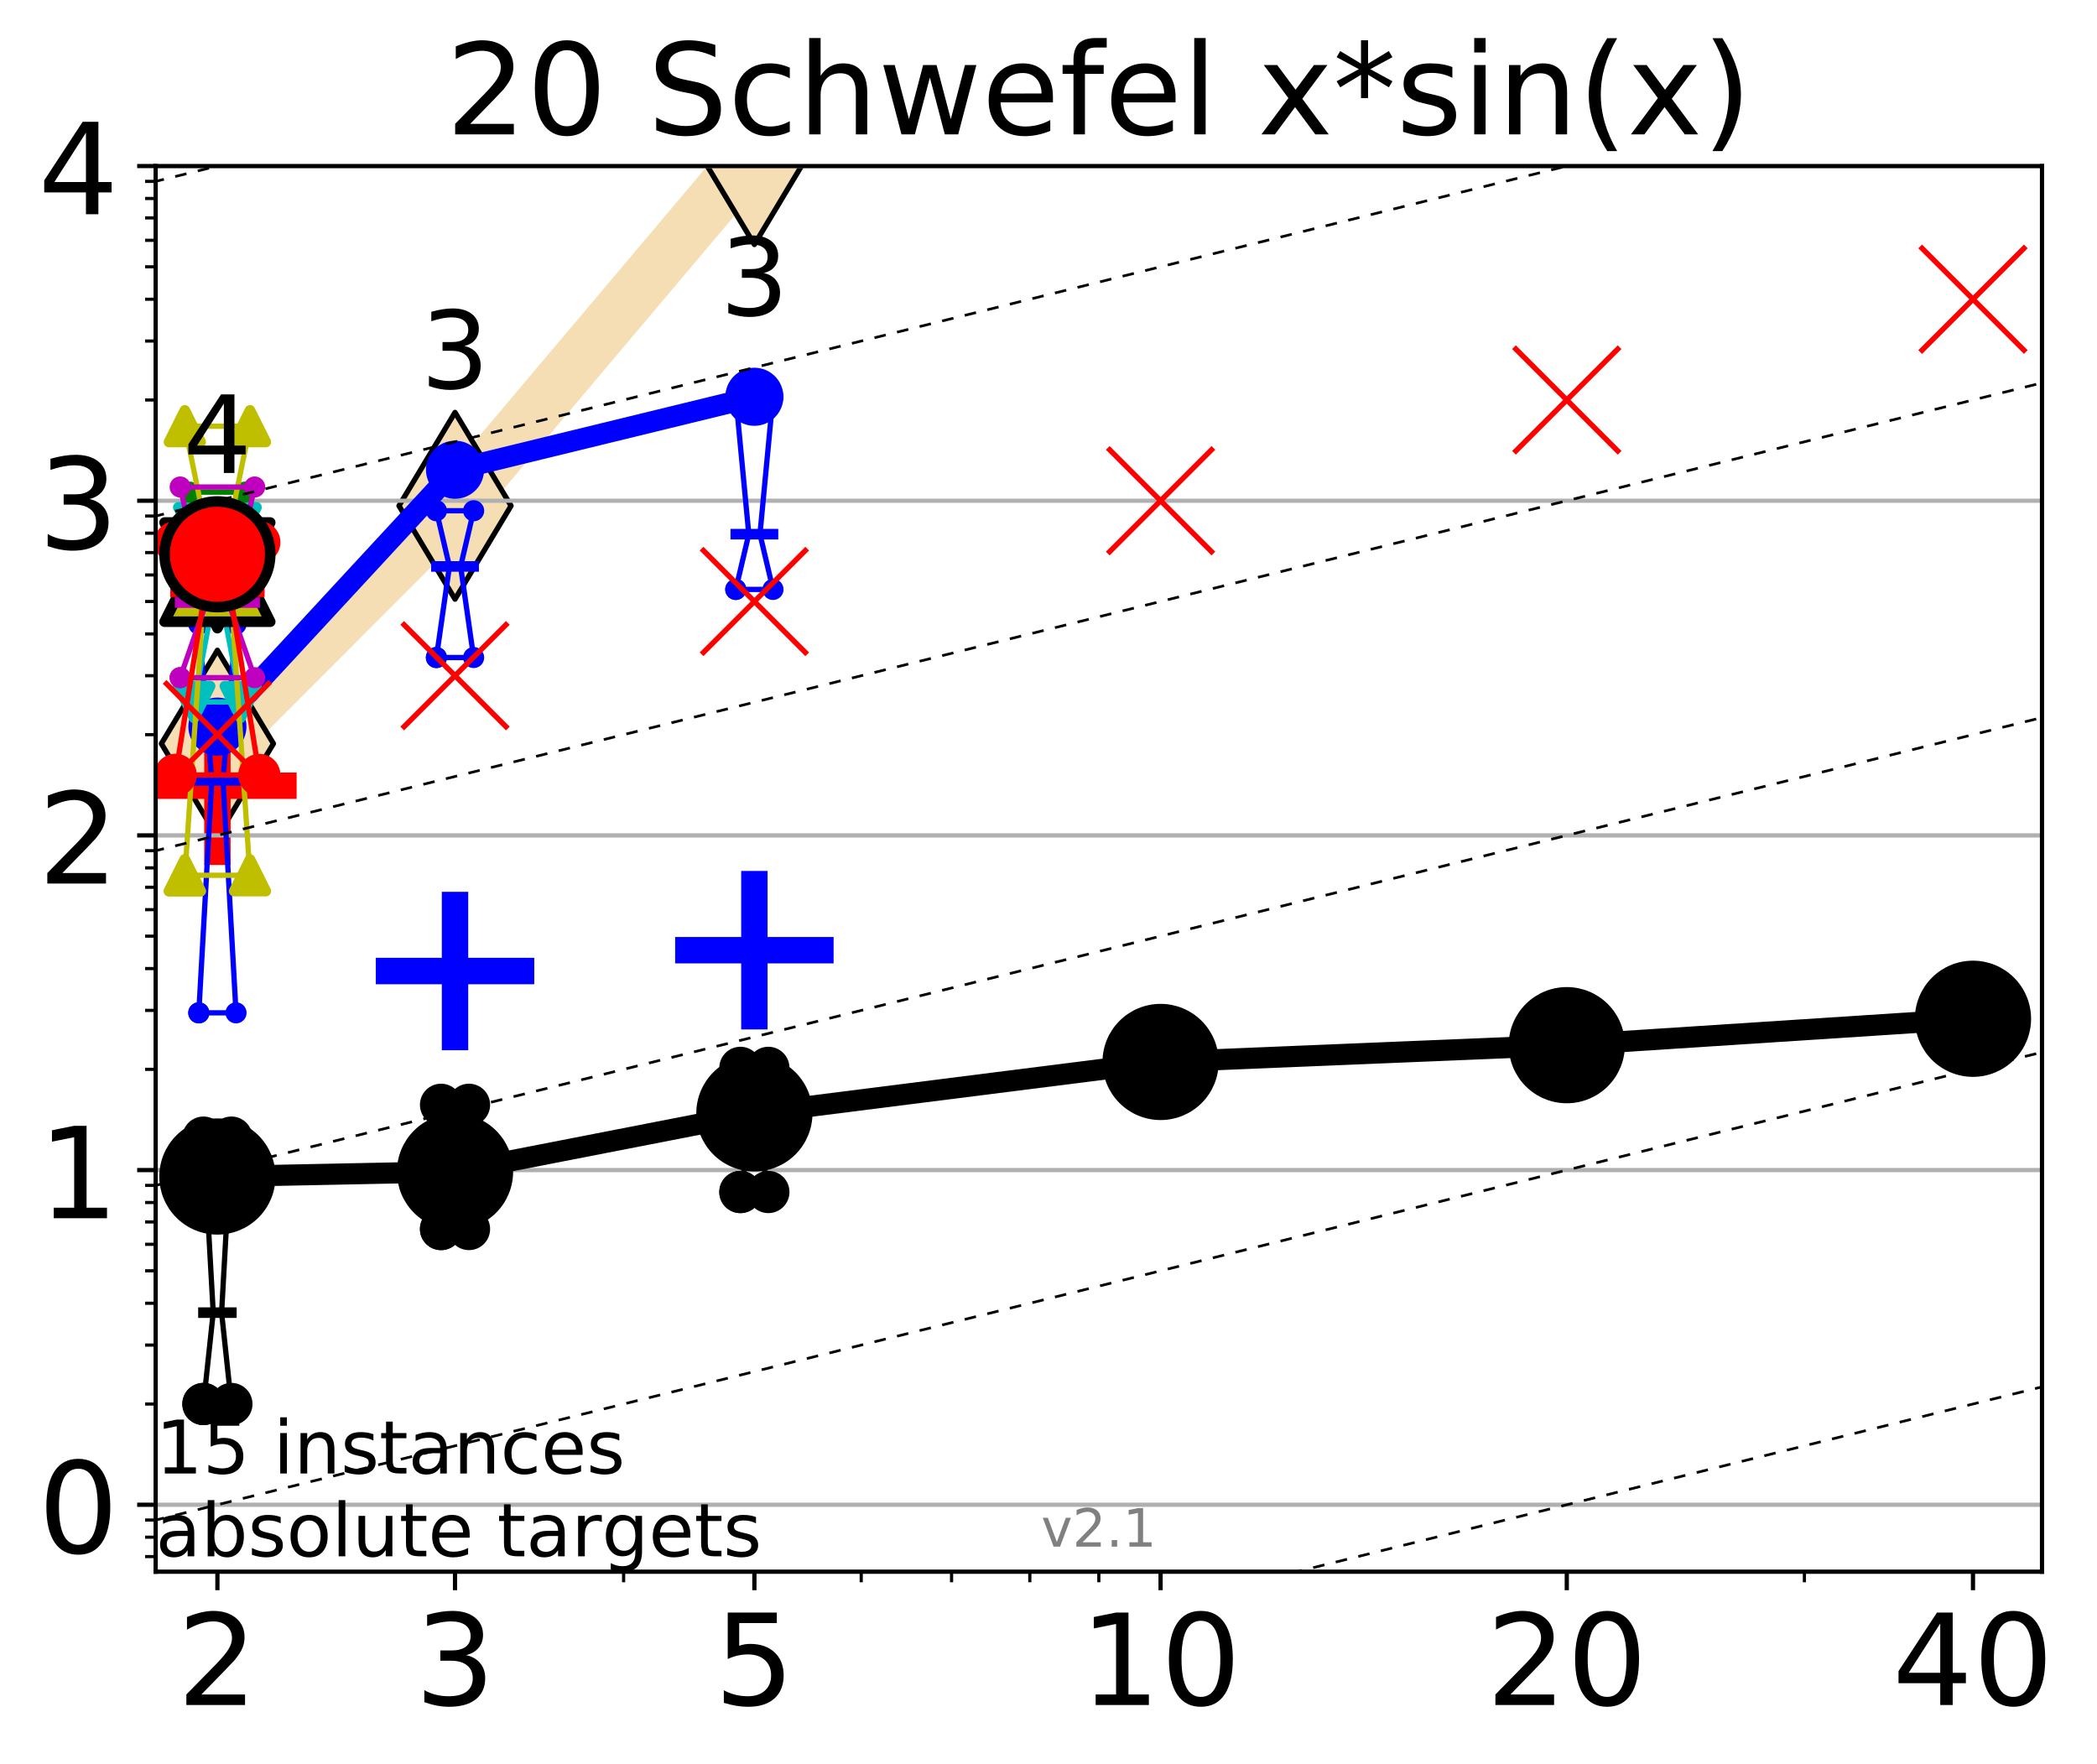 <?xml version="1.0" encoding="utf-8" standalone="no"?>
<!DOCTYPE svg PUBLIC "-//W3C//DTD SVG 1.1//EN"
  "http://www.w3.org/Graphics/SVG/1.1/DTD/svg11.dtd">
<!-- Created with matplotlib (http://matplotlib.org/) -->
<svg height="334pt" version="1.1" viewBox="0 0 397 334" width="397pt" xmlns="http://www.w3.org/2000/svg" xmlns:xlink="http://www.w3.org/1999/xlink">
 <defs>
  <style type="text/css">
*{stroke-linecap:butt;stroke-linejoin:round;}
  </style>
 </defs>
 <g id="figure_1">
  <g id="patch_1">
   <path d="M 0 334.976 
L 397.29 334.976 
L 397.29 0 
L 0 0 
z
" style="fill:#ffffff;"/>
  </g>
  <g id="axes_1">
   <g id="patch_2">
    <path d="M 29.47 297.548 
L 386.59 297.548 
L 386.59 31.436 
L 29.47 31.436 
z
" style="fill:#ffffff;"/>
   </g>
   <g id="line2d_1">
    <path clip-path="url(#pf76f59d7f1)" d="M 41.159 140.786 
L 86.144 95.758 
L 142.818 28.611 
L 192.149 -1 
" style="fill:none;stroke:#f5deb3;stroke-linecap:square;stroke-width:10;"/>
    <defs>
     <path d="M -0 17.678 
L 10.607 0 
L 0 -17.678 
L -10.607 -0 
z
" id="m1453cd1ff2" style="stroke:#000000;stroke-linejoin:miter;"/>
    </defs>
    <g clip-path="url(#pf76f59d7f1)">
     <use style="fill:#f5deb3;stroke:#000000;stroke-linejoin:miter;" x="41.159" xlink:href="#m1453cd1ff2" y="140.786"/>
     <use style="fill:#f5deb3;stroke:#000000;stroke-linejoin:miter;" x="86.144" xlink:href="#m1453cd1ff2" y="95.758"/>
     <use style="fill:#f5deb3;stroke:#000000;stroke-linejoin:miter;" x="142.818" xlink:href="#m1453cd1ff2" y="28.611"/>
     <use style="fill:#f5deb3;stroke:#000000;stroke-linejoin:miter;" x="192.149" xlink:href="#m1453cd1ff2" y="-1"/>
    </g>
   </g>
   <g id="line2d_2">
    <defs>
     <path d="M -15 0 
L 15 0 
M 0 15 
L 0 -15 
" id="m328111d20a" style="stroke:#ff0000;stroke-width:5;"/>
    </defs>
    <g clip-path="url(#pf76f59d7f1)">
     <use style="fill:#ff0000;stroke:#ff0000;stroke-width:5;" x="41.159" xlink:href="#m328111d20a" y="148.751"/>
    </g>
   </g>
   <g id="line2d_3">
    <defs>
     <path d="M -15 0 
L 15 0 
M 0 15 
L 0 -15 
" id="m27fd312073" style="stroke:#0000ff;stroke-width:5;"/>
    </defs>
    <g clip-path="url(#pf76f59d7f1)">
     <use style="fill:#0000ff;stroke:#0000ff;stroke-width:5;" x="86.144" xlink:href="#m27fd312073" y="183.832"/>
    </g>
   </g>
   <g id="line2d_4">
    <g clip-path="url(#pf76f59d7f1)">
     <use style="fill:#0000ff;stroke:#0000ff;stroke-width:5;" x="142.818" xlink:href="#m27fd312073" y="179.885"/>
    </g>
   </g>
   <g id="matplotlib.axis_1">
    <g id="xtick_1">
     <g id="line2d_5">
      <defs>
       <path d="M 0 0 
L 0 3.5 
" id="m5849a8a9e6" style="stroke:#000000;stroke-width:0.8;"/>
      </defs>
      <g>
       <use style="stroke:#000000;stroke-width:0.8;" x="41.159" xlink:href="#m5849a8a9e6" y="297.548"/>
      </g>
     </g>
     <g id="text_1">
      <!-- 2 -->
      <defs>
       <path d="M 19.188 8.297 
L 53.609 8.297 
L 53.609 0 
L 7.328 0 
L 7.328 8.297 
Q 12.938 14.109 22.625 23.891 
Q 32.328 33.688 34.812 36.531 
Q 39.547 41.844 41.422 45.531 
Q 43.312 49.219 43.312 52.781 
Q 43.312 58.594 39.234 62.25 
Q 35.156 65.922 28.609 65.922 
Q 23.969 65.922 18.812 64.312 
Q 13.672 62.703 7.812 59.422 
L 7.812 69.391 
Q 13.766 71.781 18.938 73 
Q 24.125 74.219 28.422 74.219 
Q 39.75 74.219 46.484 68.547 
Q 53.219 62.891 53.219 53.422 
Q 53.219 48.922 51.531 44.891 
Q 49.859 40.875 45.406 35.406 
Q 44.188 33.984 37.641 27.219 
Q 31.109 20.453 19.188 8.297 
" id="DejaVuSans-32"/>
      </defs>
      <g transform="translate(33.524 322.784)scale(0.24 -0.24)">
       <use xlink:href="#DejaVuSans-32"/>
      </g>
     </g>
    </g>
    <g id="xtick_2">
     <g id="line2d_6">
      <g>
       <use style="stroke:#000000;stroke-width:0.8;" x="86.144" xlink:href="#m5849a8a9e6" y="297.548"/>
      </g>
     </g>
     <g id="text_2">
      <!-- 3 -->
      <defs>
       <path d="M 40.578 39.312 
Q 47.656 37.797 51.625 33 
Q 55.609 28.219 55.609 21.188 
Q 55.609 10.406 48.188 4.484 
Q 40.766 -1.422 27.094 -1.422 
Q 22.516 -1.422 17.656 -0.516 
Q 12.797 0.391 7.625 2.203 
L 7.625 11.719 
Q 11.719 9.328 16.594 8.109 
Q 21.484 6.891 26.812 6.891 
Q 36.078 6.891 40.938 10.547 
Q 45.797 14.203 45.797 21.188 
Q 45.797 27.641 41.281 31.266 
Q 36.766 34.906 28.719 34.906 
L 20.219 34.906 
L 20.219 43.016 
L 29.109 43.016 
Q 36.375 43.016 40.234 45.922 
Q 44.094 48.828 44.094 54.297 
Q 44.094 59.906 40.109 62.906 
Q 36.141 65.922 28.719 65.922 
Q 24.656 65.922 20.016 65.031 
Q 15.375 64.156 9.812 62.312 
L 9.812 71.094 
Q 15.438 72.656 20.344 73.438 
Q 25.25 74.219 29.594 74.219 
Q 40.828 74.219 47.359 69.109 
Q 53.906 64.016 53.906 55.328 
Q 53.906 49.266 50.438 45.094 
Q 46.969 40.922 40.578 39.312 
" id="DejaVuSans-33"/>
      </defs>
      <g transform="translate(78.509 322.784)scale(0.24 -0.24)">
       <use xlink:href="#DejaVuSans-33"/>
      </g>
     </g>
    </g>
    <g id="xtick_3">
     <g id="line2d_7">
      <g>
       <use style="stroke:#000000;stroke-width:0.8;" x="142.818" xlink:href="#m5849a8a9e6" y="297.548"/>
      </g>
     </g>
     <g id="text_3">
      <!-- 5 -->
      <defs>
       <path d="M 10.797 72.906 
L 49.516 72.906 
L 49.516 64.594 
L 19.828 64.594 
L 19.828 46.734 
Q 21.969 47.469 24.109 47.828 
Q 26.266 48.188 28.422 48.188 
Q 40.625 48.188 47.75 41.5 
Q 54.891 34.812 54.891 23.391 
Q 54.891 11.625 47.562 5.094 
Q 40.234 -1.422 26.906 -1.422 
Q 22.312 -1.422 17.547 -0.641 
Q 12.797 0.141 7.719 1.703 
L 7.719 11.625 
Q 12.109 9.234 16.797 8.062 
Q 21.484 6.891 26.703 6.891 
Q 35.156 6.891 40.078 11.328 
Q 45.016 15.766 45.016 23.391 
Q 45.016 31 40.078 35.438 
Q 35.156 39.891 26.703 39.891 
Q 22.75 39.891 18.812 39.016 
Q 14.891 38.141 10.797 36.281 
z
" id="DejaVuSans-35"/>
      </defs>
      <g transform="translate(135.183 322.784)scale(0.24 -0.24)">
       <use xlink:href="#DejaVuSans-35"/>
      </g>
     </g>
    </g>
    <g id="xtick_4">
     <g id="line2d_8">
      <g>
       <use style="stroke:#000000;stroke-width:0.8;" x="219.719" xlink:href="#m5849a8a9e6" y="297.548"/>
      </g>
     </g>
     <g id="text_4">
      <!-- 10 -->
      <defs>
       <path d="M 12.406 8.297 
L 28.516 8.297 
L 28.516 63.922 
L 10.984 60.406 
L 10.984 69.391 
L 28.422 72.906 
L 38.281 72.906 
L 38.281 8.297 
L 54.391 8.297 
L 54.391 0 
L 12.406 0 
z
" id="DejaVuSans-31"/>
       <path d="M 31.781 66.406 
Q 24.172 66.406 20.328 58.906 
Q 16.5 51.422 16.5 36.375 
Q 16.5 21.391 20.328 13.891 
Q 24.172 6.391 31.781 6.391 
Q 39.453 6.391 43.281 13.891 
Q 47.125 21.391 47.125 36.375 
Q 47.125 51.422 43.281 58.906 
Q 39.453 66.406 31.781 66.406 
M 31.781 74.219 
Q 44.047 74.219 50.516 64.516 
Q 56.984 54.828 56.984 36.375 
Q 56.984 17.969 50.516 8.266 
Q 44.047 -1.422 31.781 -1.422 
Q 19.531 -1.422 13.062 8.266 
Q 6.594 17.969 6.594 36.375 
Q 6.594 54.828 13.062 64.516 
Q 19.531 74.219 31.781 74.219 
" id="DejaVuSans-30"/>
      </defs>
      <g transform="translate(204.449 322.784)scale(0.24 -0.24)">
       <use xlink:href="#DejaVuSans-31"/>
       <use x="63.623" xlink:href="#DejaVuSans-30"/>
      </g>
     </g>
    </g>
    <g id="xtick_5">
     <g id="line2d_9">
      <g>
       <use style="stroke:#000000;stroke-width:0.8;" x="296.621" xlink:href="#m5849a8a9e6" y="297.548"/>
      </g>
     </g>
     <g id="text_5">
      <!-- 20 -->
      <g transform="translate(281.351 322.784)scale(0.24 -0.24)">
       <use xlink:href="#DejaVuSans-32"/>
       <use x="63.623" xlink:href="#DejaVuSans-30"/>
      </g>
     </g>
    </g>
    <g id="xtick_6">
     <g id="line2d_10">
      <g>
       <use style="stroke:#000000;stroke-width:0.8;" x="373.522" xlink:href="#m5849a8a9e6" y="297.548"/>
      </g>
     </g>
     <g id="text_6">
      <!-- 40 -->
      <defs>
       <path d="M 37.797 64.312 
L 12.891 25.391 
L 37.797 25.391 
z
M 35.203 72.906 
L 47.609 72.906 
L 47.609 25.391 
L 58.016 25.391 
L 58.016 17.188 
L 47.609 17.188 
L 47.609 0 
L 37.797 0 
L 37.797 17.188 
L 4.891 17.188 
L 4.891 26.703 
z
" id="DejaVuSans-34"/>
      </defs>
      <g transform="translate(358.252 322.784)scale(0.24 -0.24)">
       <use xlink:href="#DejaVuSans-34"/>
       <use x="63.623" xlink:href="#DejaVuSans-30"/>
      </g>
     </g>
    </g>
    <g id="xtick_7">
     <g id="line2d_11">
      <defs>
       <path d="M 0 0 
L 0 2 
" id="md9819a1d34" style="stroke:#000000;stroke-width:0.6;"/>
      </defs>
      <g>
       <use style="stroke:#000000;stroke-width:0.6;" x="41.159" xlink:href="#md9819a1d34" y="297.548"/>
      </g>
     </g>
    </g>
    <g id="xtick_8">
     <g id="line2d_12">
      <g>
       <use style="stroke:#000000;stroke-width:0.6;" x="86.144" xlink:href="#md9819a1d34" y="297.548"/>
      </g>
     </g>
    </g>
    <g id="xtick_9">
     <g id="line2d_13">
      <g>
       <use style="stroke:#000000;stroke-width:0.6;" x="118.061" xlink:href="#md9819a1d34" y="297.548"/>
      </g>
     </g>
    </g>
    <g id="xtick_10">
     <g id="line2d_14">
      <g>
       <use style="stroke:#000000;stroke-width:0.6;" x="142.818" xlink:href="#md9819a1d34" y="297.548"/>
      </g>
     </g>
    </g>
    <g id="xtick_11">
     <g id="line2d_15">
      <g>
       <use style="stroke:#000000;stroke-width:0.6;" x="163.045" xlink:href="#md9819a1d34" y="297.548"/>
      </g>
     </g>
    </g>
    <g id="xtick_12">
     <g id="line2d_16">
      <g>
       <use style="stroke:#000000;stroke-width:0.6;" x="180.148" xlink:href="#md9819a1d34" y="297.548"/>
      </g>
     </g>
    </g>
    <g id="xtick_13">
     <g id="line2d_17">
      <g>
       <use style="stroke:#000000;stroke-width:0.6;" x="194.962" xlink:href="#md9819a1d34" y="297.548"/>
      </g>
     </g>
    </g>
    <g id="xtick_14">
     <g id="line2d_18">
      <g>
       <use style="stroke:#000000;stroke-width:0.6;" x="208.03" xlink:href="#md9819a1d34" y="297.548"/>
      </g>
     </g>
    </g>
    <g id="xtick_15">
     <g id="line2d_19">
      <g>
       <use style="stroke:#000000;stroke-width:0.6;" x="296.621" xlink:href="#md9819a1d34" y="297.548"/>
      </g>
     </g>
    </g>
    <g id="xtick_16">
     <g id="line2d_20">
      <g>
       <use style="stroke:#000000;stroke-width:0.6;" x="341.605" xlink:href="#md9819a1d34" y="297.548"/>
      </g>
     </g>
    </g>
    <g id="xtick_17">
     <g id="line2d_21">
      <g>
       <use style="stroke:#000000;stroke-width:0.6;" x="373.522" xlink:href="#md9819a1d34" y="297.548"/>
      </g>
     </g>
    </g>
   </g>
   <g id="matplotlib.axis_2">
    <g id="ytick_1">
     <g id="line2d_22">
      <path clip-path="url(#pf76f59d7f1)" d="M 29.47 284.876 
L 386.59 284.876 
" style="fill:none;stroke:#b0b0b0;stroke-linecap:square;stroke-width:0.8;"/>
     </g>
     <g id="line2d_23">
      <defs>
       <path d="M 0 0 
L -3.5 0 
" id="m3de003ed2f" style="stroke:#000000;stroke-width:0.8;"/>
      </defs>
      <g>
       <use style="stroke:#000000;stroke-width:0.8;" x="29.47" xlink:href="#m3de003ed2f" y="284.876"/>
      </g>
     </g>
     <g id="text_7">
      <!-- 0 -->
      <g transform="translate(7.2 293.994)scale(0.24 -0.24)">
       <use xlink:href="#DejaVuSans-30"/>
      </g>
     </g>
    </g>
    <g id="ytick_2">
     <g id="line2d_24">
      <path clip-path="url(#pf76f59d7f1)" d="M 29.47 221.516 
L 386.59 221.516 
" style="fill:none;stroke:#b0b0b0;stroke-linecap:square;stroke-width:0.8;"/>
     </g>
     <g id="line2d_25">
      <g>
       <use style="stroke:#000000;stroke-width:0.8;" x="29.47" xlink:href="#m3de003ed2f" y="221.516"/>
      </g>
     </g>
     <g id="text_8">
      <!-- 1 -->
      <g transform="translate(7.2 230.634)scale(0.24 -0.24)">
       <use xlink:href="#DejaVuSans-31"/>
      </g>
     </g>
    </g>
    <g id="ytick_3">
     <g id="line2d_26">
      <path clip-path="url(#pf76f59d7f1)" d="M 29.47 158.156 
L 386.59 158.156 
" style="fill:none;stroke:#b0b0b0;stroke-linecap:square;stroke-width:0.8;"/>
     </g>
     <g id="line2d_27">
      <g>
       <use style="stroke:#000000;stroke-width:0.8;" x="29.47" xlink:href="#m3de003ed2f" y="158.156"/>
      </g>
     </g>
     <g id="text_9">
      <!-- 2 -->
      <g transform="translate(7.2 167.274)scale(0.24 -0.24)">
       <use xlink:href="#DejaVuSans-32"/>
      </g>
     </g>
    </g>
    <g id="ytick_4">
     <g id="line2d_28">
      <path clip-path="url(#pf76f59d7f1)" d="M 29.47 94.796 
L 386.59 94.796 
" style="fill:none;stroke:#b0b0b0;stroke-linecap:square;stroke-width:0.8;"/>
     </g>
     <g id="line2d_29">
      <g>
       <use style="stroke:#000000;stroke-width:0.8;" x="29.47" xlink:href="#m3de003ed2f" y="94.796"/>
      </g>
     </g>
     <g id="text_10">
      <!-- 3 -->
      <g transform="translate(7.2 103.914)scale(0.24 -0.24)">
       <use xlink:href="#DejaVuSans-33"/>
      </g>
     </g>
    </g>
    <g id="ytick_5">
     <g id="line2d_30">
      <path clip-path="url(#pf76f59d7f1)" d="M 29.47 31.436 
L 386.59 31.436 
" style="fill:none;stroke:#b0b0b0;stroke-linecap:square;stroke-width:0.8;"/>
     </g>
     <g id="line2d_31">
      <g>
       <use style="stroke:#000000;stroke-width:0.8;" x="29.47" xlink:href="#m3de003ed2f" y="31.436"/>
      </g>
     </g>
     <g id="text_11">
      <!-- 4 -->
      <g transform="translate(7.2 40.554)scale(0.24 -0.24)">
       <use xlink:href="#DejaVuSans-34"/>
      </g>
     </g>
    </g>
    <g id="ytick_6">
     <g id="line2d_32">
      <defs>
       <path d="M 0 0 
L -2 0 
" id="mc1487840f7" style="stroke:#000000;stroke-width:0.6;"/>
      </defs>
      <g>
       <use style="stroke:#000000;stroke-width:0.6;" x="29.47" xlink:href="#mc1487840f7" y="294.691"/>
      </g>
     </g>
    </g>
    <g id="ytick_7">
     <g id="line2d_33">
      <g>
       <use style="stroke:#000000;stroke-width:0.6;" x="29.47" xlink:href="#mc1487840f7" y="291.016"/>
      </g>
     </g>
    </g>
    <g id="ytick_8">
     <g id="line2d_34">
      <g>
       <use style="stroke:#000000;stroke-width:0.6;" x="29.47" xlink:href="#mc1487840f7" y="287.775"/>
      </g>
     </g>
    </g>
    <g id="ytick_9">
     <g id="line2d_35">
      <g>
       <use style="stroke:#000000;stroke-width:0.6;" x="29.47" xlink:href="#mc1487840f7" y="265.803"/>
      </g>
     </g>
    </g>
    <g id="ytick_10">
     <g id="line2d_36">
      <g>
       <use style="stroke:#000000;stroke-width:0.6;" x="29.47" xlink:href="#mc1487840f7" y="254.646"/>
      </g>
     </g>
    </g>
    <g id="ytick_11">
     <g id="line2d_37">
      <g>
       <use style="stroke:#000000;stroke-width:0.6;" x="29.47" xlink:href="#mc1487840f7" y="246.73"/>
      </g>
     </g>
    </g>
    <g id="ytick_12">
     <g id="line2d_38">
      <g>
       <use style="stroke:#000000;stroke-width:0.6;" x="29.47" xlink:href="#mc1487840f7" y="240.59"/>
      </g>
     </g>
    </g>
    <g id="ytick_13">
     <g id="line2d_39">
      <g>
       <use style="stroke:#000000;stroke-width:0.6;" x="29.47" xlink:href="#mc1487840f7" y="235.573"/>
      </g>
     </g>
    </g>
    <g id="ytick_14">
     <g id="line2d_40">
      <g>
       <use style="stroke:#000000;stroke-width:0.6;" x="29.47" xlink:href="#mc1487840f7" y="231.331"/>
      </g>
     </g>
    </g>
    <g id="ytick_15">
     <g id="line2d_41">
      <g>
       <use style="stroke:#000000;stroke-width:0.6;" x="29.47" xlink:href="#mc1487840f7" y="227.656"/>
      </g>
     </g>
    </g>
    <g id="ytick_16">
     <g id="line2d_42">
      <g>
       <use style="stroke:#000000;stroke-width:0.6;" x="29.47" xlink:href="#mc1487840f7" y="224.415"/>
      </g>
     </g>
    </g>
    <g id="ytick_17">
     <g id="line2d_43">
      <g>
       <use style="stroke:#000000;stroke-width:0.6;" x="29.47" xlink:href="#mc1487840f7" y="202.443"/>
      </g>
     </g>
    </g>
    <g id="ytick_18">
     <g id="line2d_44">
      <g>
       <use style="stroke:#000000;stroke-width:0.6;" x="29.47" xlink:href="#mc1487840f7" y="191.286"/>
      </g>
     </g>
    </g>
    <g id="ytick_19">
     <g id="line2d_45">
      <g>
       <use style="stroke:#000000;stroke-width:0.6;" x="29.47" xlink:href="#mc1487840f7" y="183.37"/>
      </g>
     </g>
    </g>
    <g id="ytick_20">
     <g id="line2d_46">
      <g>
       <use style="stroke:#000000;stroke-width:0.6;" x="29.47" xlink:href="#mc1487840f7" y="177.23"/>
      </g>
     </g>
    </g>
    <g id="ytick_21">
     <g id="line2d_47">
      <g>
       <use style="stroke:#000000;stroke-width:0.6;" x="29.47" xlink:href="#mc1487840f7" y="172.213"/>
      </g>
     </g>
    </g>
    <g id="ytick_22">
     <g id="line2d_48">
      <g>
       <use style="stroke:#000000;stroke-width:0.6;" x="29.47" xlink:href="#mc1487840f7" y="167.971"/>
      </g>
     </g>
    </g>
    <g id="ytick_23">
     <g id="line2d_49">
      <g>
       <use style="stroke:#000000;stroke-width:0.6;" x="29.47" xlink:href="#mc1487840f7" y="164.296"/>
      </g>
     </g>
    </g>
    <g id="ytick_24">
     <g id="line2d_50">
      <g>
       <use style="stroke:#000000;stroke-width:0.6;" x="29.47" xlink:href="#mc1487840f7" y="161.055"/>
      </g>
     </g>
    </g>
    <g id="ytick_25">
     <g id="line2d_51">
      <g>
       <use style="stroke:#000000;stroke-width:0.6;" x="29.47" xlink:href="#mc1487840f7" y="139.083"/>
      </g>
     </g>
    </g>
    <g id="ytick_26">
     <g id="line2d_52">
      <g>
       <use style="stroke:#000000;stroke-width:0.6;" x="29.47" xlink:href="#mc1487840f7" y="127.926"/>
      </g>
     </g>
    </g>
    <g id="ytick_27">
     <g id="line2d_53">
      <g>
       <use style="stroke:#000000;stroke-width:0.6;" x="29.47" xlink:href="#mc1487840f7" y="120.01"/>
      </g>
     </g>
    </g>
    <g id="ytick_28">
     <g id="line2d_54">
      <g>
       <use style="stroke:#000000;stroke-width:0.6;" x="29.47" xlink:href="#mc1487840f7" y="113.87"/>
      </g>
     </g>
    </g>
    <g id="ytick_29">
     <g id="line2d_55">
      <g>
       <use style="stroke:#000000;stroke-width:0.6;" x="29.47" xlink:href="#mc1487840f7" y="108.853"/>
      </g>
     </g>
    </g>
    <g id="ytick_30">
     <g id="line2d_56">
      <g>
       <use style="stroke:#000000;stroke-width:0.6;" x="29.47" xlink:href="#mc1487840f7" y="104.611"/>
      </g>
     </g>
    </g>
    <g id="ytick_31">
     <g id="line2d_57">
      <g>
       <use style="stroke:#000000;stroke-width:0.6;" x="29.47" xlink:href="#mc1487840f7" y="100.936"/>
      </g>
     </g>
    </g>
    <g id="ytick_32">
     <g id="line2d_58">
      <g>
       <use style="stroke:#000000;stroke-width:0.6;" x="29.47" xlink:href="#mc1487840f7" y="97.695"/>
      </g>
     </g>
    </g>
    <g id="ytick_33">
     <g id="line2d_59">
      <g>
       <use style="stroke:#000000;stroke-width:0.6;" x="29.47" xlink:href="#mc1487840f7" y="75.723"/>
      </g>
     </g>
    </g>
    <g id="ytick_34">
     <g id="line2d_60">
      <g>
       <use style="stroke:#000000;stroke-width:0.6;" x="29.47" xlink:href="#mc1487840f7" y="64.566"/>
      </g>
     </g>
    </g>
    <g id="ytick_35">
     <g id="line2d_61">
      <g>
       <use style="stroke:#000000;stroke-width:0.6;" x="29.47" xlink:href="#mc1487840f7" y="56.65"/>
      </g>
     </g>
    </g>
    <g id="ytick_36">
     <g id="line2d_62">
      <g>
       <use style="stroke:#000000;stroke-width:0.6;" x="29.47" xlink:href="#mc1487840f7" y="50.51"/>
      </g>
     </g>
    </g>
    <g id="ytick_37">
     <g id="line2d_63">
      <g>
       <use style="stroke:#000000;stroke-width:0.6;" x="29.47" xlink:href="#mc1487840f7" y="45.493"/>
      </g>
     </g>
    </g>
    <g id="ytick_38">
     <g id="line2d_64">
      <g>
       <use style="stroke:#000000;stroke-width:0.6;" x="29.47" xlink:href="#mc1487840f7" y="41.251"/>
      </g>
     </g>
    </g>
    <g id="ytick_39">
     <g id="line2d_65">
      <g>
       <use style="stroke:#000000;stroke-width:0.6;" x="29.47" xlink:href="#mc1487840f7" y="37.576"/>
      </g>
     </g>
    </g>
    <g id="ytick_40">
     <g id="line2d_66">
      <g>
       <use style="stroke:#000000;stroke-width:0.6;" x="29.47" xlink:href="#mc1487840f7" y="34.335"/>
      </g>
     </g>
    </g>
   </g>
   <g id="line2d_67">
    <path clip-path="url(#pf76f59d7f1)" d="M 38.516 265.803 
L 40.366 248.506 
L 38.516 215.376 
L 43.803 215.376 
L 41.952 248.506 
L 43.803 265.803 
L 38.516 265.803 
" style="fill:none;stroke:#000000;stroke-linecap:square;"/>
   </g>
   <g id="line2d_68">
    <path clip-path="url(#pf76f59d7f1)" d="M 38.516 265.803 
L 43.803 265.803 
L 43.803 215.376 
L 38.516 215.376 
L 38.516 265.803 
" style="fill:none;"/>
    <defs>
     <path d="M 0 3 
C 0.796 3 1.559 2.684 2.121 2.121 
C 2.684 1.559 3 0.796 3 0 
C 3 -0.796 2.684 -1.559 2.121 -2.121 
C 1.559 -2.684 0.796 -3 0 -3 
C -0.796 -3 -1.559 -2.684 -2.121 -2.121 
C -2.684 -1.559 -3 -0.796 -3 0 
C -3 0.796 -2.684 1.559 -2.121 2.121 
C -1.559 2.684 -0.796 3 0 3 
z
" id="m7eda7a7a4c" style="stroke:#000000;stroke-width:2;"/>
    </defs>
    <g clip-path="url(#pf76f59d7f1)">
     <use style="stroke:#000000;stroke-width:2;" x="38.516" xlink:href="#m7eda7a7a4c" y="265.803"/>
     <use style="stroke:#000000;stroke-width:2;" x="43.803" xlink:href="#m7eda7a7a4c" y="265.803"/>
     <use style="stroke:#000000;stroke-width:2;" x="43.803" xlink:href="#m7eda7a7a4c" y="215.376"/>
     <use style="stroke:#000000;stroke-width:2;" x="38.516" xlink:href="#m7eda7a7a4c" y="215.376"/>
     <use style="stroke:#000000;stroke-width:2;" x="38.516" xlink:href="#m7eda7a7a4c" y="265.803"/>
    </g>
   </g>
   <g id="line2d_69">
    <path clip-path="url(#pf76f59d7f1)" d="M 38.516 248.506 
L 43.803 248.506 
" style="fill:none;stroke:#000000;stroke-linecap:square;stroke-width:2;"/>
   </g>
   <g id="line2d_70">
    <path clip-path="url(#pf76f59d7f1)" d="M 83.5 232.673 
L 85.351 220.614 
L 83.5 209.163 
L 88.787 209.163 
L 86.937 220.614 
L 88.787 232.673 
L 83.5 232.673 
" style="fill:none;stroke:#000000;stroke-linecap:square;"/>
   </g>
   <g id="line2d_71">
    <path clip-path="url(#pf76f59d7f1)" d="M 83.5 232.673 
L 88.787 232.673 
L 88.787 209.163 
L 83.5 209.163 
L 83.5 232.673 
" style="fill:none;"/>
    <g clip-path="url(#pf76f59d7f1)">
     <use style="stroke:#000000;stroke-width:2;" x="83.5" xlink:href="#m7eda7a7a4c" y="232.673"/>
     <use style="stroke:#000000;stroke-width:2;" x="88.787" xlink:href="#m7eda7a7a4c" y="232.673"/>
     <use style="stroke:#000000;stroke-width:2;" x="88.787" xlink:href="#m7eda7a7a4c" y="209.163"/>
     <use style="stroke:#000000;stroke-width:2;" x="83.5" xlink:href="#m7eda7a7a4c" y="209.163"/>
     <use style="stroke:#000000;stroke-width:2;" x="83.5" xlink:href="#m7eda7a7a4c" y="232.673"/>
    </g>
   </g>
   <g id="line2d_72">
    <path clip-path="url(#pf76f59d7f1)" d="M 83.5 220.614 
L 88.787 220.614 
" style="fill:none;stroke:#000000;stroke-linecap:square;stroke-width:2;"/>
   </g>
   <g id="line2d_73">
    <path clip-path="url(#pf76f59d7f1)" d="M 140.174 225.666 
L 142.025 214.939 
L 140.174 202.169 
L 145.461 202.169 
L 143.611 214.939 
L 145.461 225.666 
L 140.174 225.666 
" style="fill:none;stroke:#000000;stroke-linecap:square;"/>
   </g>
   <g id="line2d_74">
    <path clip-path="url(#pf76f59d7f1)" d="M 140.174 225.666 
L 145.461 225.666 
L 145.461 202.169 
L 140.174 202.169 
L 140.174 225.666 
" style="fill:none;"/>
    <g clip-path="url(#pf76f59d7f1)">
     <use style="stroke:#000000;stroke-width:2;" x="140.174" xlink:href="#m7eda7a7a4c" y="225.666"/>
     <use style="stroke:#000000;stroke-width:2;" x="145.461" xlink:href="#m7eda7a7a4c" y="225.666"/>
     <use style="stroke:#000000;stroke-width:2;" x="145.461" xlink:href="#m7eda7a7a4c" y="202.169"/>
     <use style="stroke:#000000;stroke-width:2;" x="140.174" xlink:href="#m7eda7a7a4c" y="202.169"/>
     <use style="stroke:#000000;stroke-width:2;" x="140.174" xlink:href="#m7eda7a7a4c" y="225.666"/>
    </g>
   </g>
   <g id="line2d_75">
    <path clip-path="url(#pf76f59d7f1)" d="M 140.174 214.939 
L 145.461 214.939 
" style="fill:none;stroke:#000000;stroke-linecap:square;stroke-width:2;"/>
   </g>
   <g id="line2d_76">
    <path clip-path="url(#pf76f59d7f1)" d="M 217.076 204.588 
L 218.926 201.43 
L 217.076 198.597 
L 222.363 198.597 
L 220.512 201.43 
L 222.363 204.588 
L 217.076 204.588 
" style="fill:none;stroke:#000000;stroke-linecap:square;"/>
   </g>
   <g id="line2d_77">
    <path clip-path="url(#pf76f59d7f1)" d="M 217.076 204.588 
L 222.363 204.588 
L 222.363 198.597 
L 217.076 198.597 
L 217.076 204.588 
" style="fill:none;"/>
    <g clip-path="url(#pf76f59d7f1)">
     <use style="stroke:#000000;stroke-width:2;" x="217.076" xlink:href="#m7eda7a7a4c" y="204.588"/>
     <use style="stroke:#000000;stroke-width:2;" x="222.363" xlink:href="#m7eda7a7a4c" y="204.588"/>
     <use style="stroke:#000000;stroke-width:2;" x="222.363" xlink:href="#m7eda7a7a4c" y="198.597"/>
     <use style="stroke:#000000;stroke-width:2;" x="217.076" xlink:href="#m7eda7a7a4c" y="198.597"/>
     <use style="stroke:#000000;stroke-width:2;" x="217.076" xlink:href="#m7eda7a7a4c" y="204.588"/>
    </g>
   </g>
   <g id="line2d_78">
    <path clip-path="url(#pf76f59d7f1)" d="M 217.076 201.43 
L 222.363 201.43 
" style="fill:none;stroke:#000000;stroke-linecap:square;stroke-width:2;"/>
   </g>
   <g id="line2d_79">
    <path clip-path="url(#pf76f59d7f1)" d="M 293.977 199.946 
L 295.828 198.928 
L 293.977 197.599 
L 299.264 197.599 
L 297.414 198.928 
L 299.264 199.946 
L 293.977 199.946 
" style="fill:none;stroke:#000000;stroke-linecap:square;"/>
   </g>
   <g id="line2d_80">
    <path clip-path="url(#pf76f59d7f1)" d="M 293.977 199.946 
L 299.264 199.946 
L 299.264 197.599 
L 293.977 197.599 
L 293.977 199.946 
" style="fill:none;"/>
    <g clip-path="url(#pf76f59d7f1)">
     <use style="stroke:#000000;stroke-width:2;" x="293.977" xlink:href="#m7eda7a7a4c" y="199.946"/>
     <use style="stroke:#000000;stroke-width:2;" x="299.264" xlink:href="#m7eda7a7a4c" y="199.946"/>
     <use style="stroke:#000000;stroke-width:2;" x="299.264" xlink:href="#m7eda7a7a4c" y="197.599"/>
     <use style="stroke:#000000;stroke-width:2;" x="293.977" xlink:href="#m7eda7a7a4c" y="197.599"/>
     <use style="stroke:#000000;stroke-width:2;" x="293.977" xlink:href="#m7eda7a7a4c" y="199.946"/>
    </g>
   </g>
   <g id="line2d_81">
    <path clip-path="url(#pf76f59d7f1)" d="M 293.977 198.928 
L 299.264 198.928 
" style="fill:none;stroke:#000000;stroke-linecap:square;stroke-width:2;"/>
   </g>
   <g id="line2d_82">
    <path clip-path="url(#pf76f59d7f1)" d="M 370.879 195.463 
L 372.729 192.964 
L 370.879 191.818 
L 376.166 191.818 
L 374.316 192.964 
L 376.166 195.463 
L 370.879 195.463 
" style="fill:none;stroke:#000000;stroke-linecap:square;"/>
   </g>
   <g id="line2d_83">
    <path clip-path="url(#pf76f59d7f1)" d="M 370.879 195.463 
L 376.166 195.463 
L 376.166 191.818 
L 370.879 191.818 
L 370.879 195.463 
" style="fill:none;"/>
    <g clip-path="url(#pf76f59d7f1)">
     <use style="stroke:#000000;stroke-width:2;" x="370.879" xlink:href="#m7eda7a7a4c" y="195.463"/>
     <use style="stroke:#000000;stroke-width:2;" x="376.166" xlink:href="#m7eda7a7a4c" y="195.463"/>
     <use style="stroke:#000000;stroke-width:2;" x="376.166" xlink:href="#m7eda7a7a4c" y="191.818"/>
     <use style="stroke:#000000;stroke-width:2;" x="370.879" xlink:href="#m7eda7a7a4c" y="191.818"/>
     <use style="stroke:#000000;stroke-width:2;" x="370.879" xlink:href="#m7eda7a7a4c" y="195.463"/>
    </g>
   </g>
   <g id="line2d_84">
    <path clip-path="url(#pf76f59d7f1)" d="M 370.879 192.964 
L 376.166 192.964 
" style="fill:none;stroke:#000000;stroke-linecap:square;stroke-width:2;"/>
   </g>
   <g id="line2d_85">
    <path clip-path="url(#pf76f59d7f1)" d="M 41.159 222.735 
L 86.144 221.824 
" style="fill:none;stroke:#000000;stroke-linecap:square;stroke-width:4;"/>
   </g>
   <g id="line2d_86">
    <path clip-path="url(#pf76f59d7f1)" d="M 86.144 221.824 
L 142.818 210.778 
" style="fill:none;stroke:#000000;stroke-linecap:square;stroke-width:4;"/>
   </g>
   <g id="line2d_87">
    <path clip-path="url(#pf76f59d7f1)" d="M 142.818 210.778 
L 219.719 201.048 
" style="fill:none;stroke:#000000;stroke-linecap:square;stroke-width:4;"/>
   </g>
   <g id="line2d_88">
    <path clip-path="url(#pf76f59d7f1)" d="M 219.719 201.048 
L 296.621 197.869 
" style="fill:none;stroke:#000000;stroke-linecap:square;stroke-width:4;"/>
   </g>
   <g id="line2d_89">
    <path clip-path="url(#pf76f59d7f1)" d="M 296.621 197.869 
L 373.522 192.87 
" style="fill:none;stroke:#000000;stroke-linecap:square;stroke-width:4;"/>
   </g>
   <g id="line2d_90">
    <path clip-path="url(#pf76f59d7f1)" d="M 41.159 222.735 
L 86.144 221.824 
L 142.818 210.778 
L 219.719 201.048 
L 296.621 197.869 
L 373.522 192.87 
" style="fill:none;"/>
    <defs>
     <path d="M 0 10 
C 2.652 10 5.196 8.946 7.071 7.071 
C 8.946 5.196 10 2.652 10 0 
C 10 -2.652 8.946 -5.196 7.071 -7.071 
C 5.196 -8.946 2.652 -10 0 -10 
C -2.652 -10 -5.196 -8.946 -7.071 -7.071 
C -8.946 -5.196 -10 -2.652 -10 0 
C -10 2.652 -8.946 5.196 -7.071 7.071 
C -5.196 8.946 -2.652 10 0 10 
z
" id="mf2e8e7195d" style="stroke:#000000;stroke-width:2;"/>
    </defs>
    <g clip-path="url(#pf76f59d7f1)">
     <use style="stroke:#000000;stroke-width:2;" x="41.159" xlink:href="#mf2e8e7195d" y="222.735"/>
     <use style="stroke:#000000;stroke-width:2;" x="86.144" xlink:href="#mf2e8e7195d" y="221.824"/>
     <use style="stroke:#000000;stroke-width:2;" x="142.818" xlink:href="#mf2e8e7195d" y="210.778"/>
     <use style="stroke:#000000;stroke-width:2;" x="219.719" xlink:href="#mf2e8e7195d" y="201.048"/>
     <use style="stroke:#000000;stroke-width:2;" x="296.621" xlink:href="#mf2e8e7195d" y="197.869"/>
     <use style="stroke:#000000;stroke-width:2;" x="373.522" xlink:href="#mf2e8e7195d" y="192.87"/>
    </g>
   </g>
   <g id="line2d_91">
    <path clip-path="url(#pf76f59d7f1)" d="M 37.635 191.748 
L 40.102 147.743 
L 37.635 118.18 
L 44.684 118.18 
L 42.217 147.743 
L 44.684 191.748 
L 37.635 191.748 
" style="fill:none;stroke:#0000ff;stroke-linecap:square;"/>
   </g>
   <g id="line2d_92">
    <path clip-path="url(#pf76f59d7f1)" d="M 37.635 191.748 
L 44.684 191.748 
L 44.684 118.18 
L 37.635 118.18 
L 37.635 191.748 
" style="fill:none;"/>
    <defs>
     <path d="M 0 1.5 
C 0.398 1.5 0.779 1.342 1.061 1.061 
C 1.342 0.779 1.5 0.398 1.5 0 
C 1.5 -0.398 1.342 -0.779 1.061 -1.061 
C 0.779 -1.342 0.398 -1.5 0 -1.5 
C -0.398 -1.5 -0.779 -1.342 -1.061 -1.061 
C -1.342 -0.779 -1.5 -0.398 -1.5 0 
C -1.5 0.398 -1.342 0.779 -1.061 1.061 
C -0.779 1.342 -0.398 1.5 0 1.5 
z
" id="mf3b3a2b5aa" style="stroke:#0000ff;"/>
    </defs>
    <g clip-path="url(#pf76f59d7f1)">
     <use style="fill:#0000ff;stroke:#0000ff;" x="37.635" xlink:href="#mf3b3a2b5aa" y="191.748"/>
     <use style="fill:#0000ff;stroke:#0000ff;" x="44.684" xlink:href="#mf3b3a2b5aa" y="191.748"/>
     <use style="fill:#0000ff;stroke:#0000ff;" x="44.684" xlink:href="#mf3b3a2b5aa" y="118.18"/>
     <use style="fill:#0000ff;stroke:#0000ff;" x="37.635" xlink:href="#mf3b3a2b5aa" y="118.18"/>
     <use style="fill:#0000ff;stroke:#0000ff;" x="37.635" xlink:href="#mf3b3a2b5aa" y="191.748"/>
    </g>
   </g>
   <g id="line2d_93">
    <path clip-path="url(#pf76f59d7f1)" d="M 37.635 147.743 
L 44.684 147.743 
" style="fill:none;stroke:#0000ff;stroke-linecap:square;stroke-width:2;"/>
   </g>
   <g id="line2d_94">
    <path clip-path="url(#pf76f59d7f1)" d="M 82.619 124.482 
L 85.086 107.235 
L 82.619 96.695 
L 89.669 96.695 
L 87.201 107.235 
L 89.669 124.482 
L 82.619 124.482 
" style="fill:none;stroke:#0000ff;stroke-linecap:square;"/>
   </g>
   <g id="line2d_95">
    <path clip-path="url(#pf76f59d7f1)" d="M 82.619 124.482 
L 89.669 124.482 
L 89.669 96.695 
L 82.619 96.695 
L 82.619 124.482 
" style="fill:none;"/>
    <g clip-path="url(#pf76f59d7f1)">
     <use style="fill:#0000ff;stroke:#0000ff;" x="82.619" xlink:href="#mf3b3a2b5aa" y="124.482"/>
     <use style="fill:#0000ff;stroke:#0000ff;" x="89.669" xlink:href="#mf3b3a2b5aa" y="124.482"/>
     <use style="fill:#0000ff;stroke:#0000ff;" x="89.669" xlink:href="#mf3b3a2b5aa" y="96.695"/>
     <use style="fill:#0000ff;stroke:#0000ff;" x="82.619" xlink:href="#mf3b3a2b5aa" y="96.695"/>
     <use style="fill:#0000ff;stroke:#0000ff;" x="82.619" xlink:href="#mf3b3a2b5aa" y="124.482"/>
    </g>
   </g>
   <g id="line2d_96">
    <path clip-path="url(#pf76f59d7f1)" d="M 82.619 107.235 
L 89.669 107.235 
" style="fill:none;stroke:#0000ff;stroke-linecap:square;stroke-width:2;"/>
   </g>
   <g id="line2d_97">
    <path clip-path="url(#pf76f59d7f1)" d="M 139.293 111.589 
L 141.76 101.133 
L 139.293 75.135 
L 146.342 75.135 
L 143.875 101.133 
L 146.342 111.589 
L 139.293 111.589 
" style="fill:none;stroke:#0000ff;stroke-linecap:square;"/>
   </g>
   <g id="line2d_98">
    <path clip-path="url(#pf76f59d7f1)" d="M 139.293 111.589 
L 146.342 111.589 
L 146.342 75.135 
L 139.293 75.135 
L 139.293 111.589 
" style="fill:none;"/>
    <g clip-path="url(#pf76f59d7f1)">
     <use style="fill:#0000ff;stroke:#0000ff;" x="139.293" xlink:href="#mf3b3a2b5aa" y="111.589"/>
     <use style="fill:#0000ff;stroke:#0000ff;" x="146.342" xlink:href="#mf3b3a2b5aa" y="111.589"/>
     <use style="fill:#0000ff;stroke:#0000ff;" x="146.342" xlink:href="#mf3b3a2b5aa" y="75.135"/>
     <use style="fill:#0000ff;stroke:#0000ff;" x="139.293" xlink:href="#mf3b3a2b5aa" y="75.135"/>
     <use style="fill:#0000ff;stroke:#0000ff;" x="139.293" xlink:href="#mf3b3a2b5aa" y="111.589"/>
    </g>
   </g>
   <g id="line2d_99">
    <path clip-path="url(#pf76f59d7f1)" d="M 139.293 101.133 
L 146.342 101.133 
" style="fill:none;stroke:#0000ff;stroke-linecap:square;stroke-width:2;"/>
   </g>
   <g id="line2d_100">
    <path clip-path="url(#pf76f59d7f1)" d="M 41.159 137.561 
L 86.144 88.931 
" style="fill:none;stroke:#0000ff;stroke-linecap:square;stroke-width:4;"/>
   </g>
   <g id="line2d_101">
    <path clip-path="url(#pf76f59d7f1)" d="M 86.144 88.931 
L 142.818 75.115 
" style="fill:none;stroke:#0000ff;stroke-linecap:square;stroke-width:4;"/>
   </g>
   <g id="line2d_102">
    <path clip-path="url(#pf76f59d7f1)" d="M 41.159 137.561 
L 86.144 88.931 
L 142.818 75.115 
" style="fill:none;"/>
    <defs>
     <path d="M 0 5 
C 1.326 5 2.598 4.473 3.536 3.536 
C 4.473 2.598 5 1.326 5 0 
C 5 -1.326 4.473 -2.598 3.536 -3.536 
C 2.598 -4.473 1.326 -5 0 -5 
C -1.326 -5 -2.598 -4.473 -3.536 -3.536 
C -4.473 -2.598 -5 -1.326 -5 0 
C -5 1.326 -4.473 2.598 -3.536 3.536 
C -2.598 4.473 -1.326 5 0 5 
z
" id="m98c0cdf295" style="stroke:#0000ff;"/>
    </defs>
    <g clip-path="url(#pf76f59d7f1)">
     <use style="fill:#0000ff;stroke:#0000ff;" x="41.159" xlink:href="#m98c0cdf295" y="137.561"/>
     <use style="fill:#0000ff;stroke:#0000ff;" x="86.144" xlink:href="#m98c0cdf295" y="88.931"/>
     <use style="fill:#0000ff;stroke:#0000ff;" x="142.818" xlink:href="#m98c0cdf295" y="75.115"/>
    </g>
   </g>
   <g id="line2d_103">
    <path clip-path="url(#pf76f59d7f1)" d="M 36.753 132.888 
L 39.838 116.54 
L 36.753 99.043 
L 45.565 99.043 
L 42.481 116.54 
L 45.565 132.888 
L 36.753 132.888 
" style="fill:none;stroke:#00bfbf;stroke-linecap:square;"/>
   </g>
   <g id="line2d_104">
    <path clip-path="url(#pf76f59d7f1)" d="M 36.753 132.888 
L 45.565 132.888 
L 45.565 99.043 
L 36.753 99.043 
L 36.753 132.888 
" style="fill:none;"/>
    <defs>
     <path d="M -0 3 
L 3 -3 
L -3 -3 
z
" id="m510b1ea889" style="stroke:#00bfbf;stroke-linejoin:miter;stroke-width:2;"/>
    </defs>
    <g clip-path="url(#pf76f59d7f1)">
     <use style="fill:#00bfbf;stroke:#00bfbf;stroke-linejoin:miter;stroke-width:2;" x="36.753" xlink:href="#m510b1ea889" y="132.888"/>
     <use style="fill:#00bfbf;stroke:#00bfbf;stroke-linejoin:miter;stroke-width:2;" x="45.565" xlink:href="#m510b1ea889" y="132.888"/>
     <use style="fill:#00bfbf;stroke:#00bfbf;stroke-linejoin:miter;stroke-width:2;" x="45.565" xlink:href="#m510b1ea889" y="99.043"/>
     <use style="fill:#00bfbf;stroke:#00bfbf;stroke-linejoin:miter;stroke-width:2;" x="36.753" xlink:href="#m510b1ea889" y="99.043"/>
     <use style="fill:#00bfbf;stroke:#00bfbf;stroke-linejoin:miter;stroke-width:2;" x="36.753" xlink:href="#m510b1ea889" y="132.888"/>
    </g>
   </g>
   <g id="line2d_105">
    <path clip-path="url(#pf76f59d7f1)" d="M 36.753 116.54 
L 45.565 116.54 
" style="fill:none;stroke:#00bfbf;stroke-linecap:square;stroke-width:2;"/>
   </g>
   <g id="line2d_106">
    <path clip-path="url(#pf76f59d7f1)" d="M 41.159 108.921 
" style="fill:none;"/>
    <defs>
     <path d="M -0 10 
L 10 -10 
L -10 -10 
z
" id="m613344ce30" style="stroke:#000000;stroke-linejoin:miter;stroke-width:2;"/>
    </defs>
    <g clip-path="url(#pf76f59d7f1)">
     <use style="fill:#00bfbf;stroke:#000000;stroke-linejoin:miter;stroke-width:2;" x="41.159" xlink:href="#m613344ce30" y="108.921"/>
    </g>
   </g>
   <g id="line2d_107">
    <path clip-path="url(#pf76f59d7f1)" d="M 35.872 106.147 
L 39.573 102.294 
L 35.872 93.167 
L 46.446 93.167 
L 42.745 102.294 
L 46.446 106.147 
L 35.872 106.147 
" style="fill:none;stroke:#008000;stroke-linecap:square;"/>
   </g>
   <g id="line2d_108">
    <path clip-path="url(#pf76f59d7f1)" d="M 35.872 106.147 
L 46.446 106.147 
L 46.446 93.167 
L 35.872 93.167 
L 35.872 106.147 
" style="fill:none;"/>
    <defs>
     <path d="M 0 1.5 
C 0.398 1.5 0.779 1.342 1.061 1.061 
C 1.342 0.779 1.5 0.398 1.5 0 
C 1.5 -0.398 1.342 -0.779 1.061 -1.061 
C 0.779 -1.342 0.398 -1.5 0 -1.5 
C -0.398 -1.5 -0.779 -1.342 -1.061 -1.061 
C -1.342 -0.779 -1.5 -0.398 -1.5 0 
C -1.5 0.398 -1.342 0.779 -1.061 1.061 
C -0.779 1.342 -0.398 1.5 0 1.5 
z
" id="m6df6803040" style="stroke:#008000;"/>
    </defs>
    <g clip-path="url(#pf76f59d7f1)">
     <use style="fill:#008000;stroke:#008000;" x="35.872" xlink:href="#m6df6803040" y="106.147"/>
     <use style="fill:#008000;stroke:#008000;" x="46.446" xlink:href="#m6df6803040" y="106.147"/>
     <use style="fill:#008000;stroke:#008000;" x="46.446" xlink:href="#m6df6803040" y="93.167"/>
     <use style="fill:#008000;stroke:#008000;" x="35.872" xlink:href="#m6df6803040" y="93.167"/>
     <use style="fill:#008000;stroke:#008000;" x="35.872" xlink:href="#m6df6803040" y="106.147"/>
    </g>
   </g>
   <g id="line2d_109">
    <path clip-path="url(#pf76f59d7f1)" d="M 35.872 102.294 
L 46.446 102.294 
" style="fill:none;stroke:#008000;stroke-linecap:square;stroke-width:2;"/>
   </g>
   <g id="line2d_110">
    <path clip-path="url(#pf76f59d7f1)" d="M 41.159 108.33 
" style="fill:none;"/>
    <defs>
     <path d="M 0 5 
C 1.326 5 2.598 4.473 3.536 3.536 
C 4.473 2.598 5 1.326 5 0 
C 5 -1.326 4.473 -2.598 3.536 -3.536 
C 2.598 -4.473 1.326 -5 0 -5 
C -1.326 -5 -2.598 -4.473 -3.536 -3.536 
C -4.473 -2.598 -5 -1.326 -5 0 
C -5 1.326 -4.473 2.598 -3.536 3.536 
C -2.598 4.473 -1.326 5 0 5 
z
" id="m2675a9ab01" style="stroke:#008000;"/>
    </defs>
    <g clip-path="url(#pf76f59d7f1)">
     <use style="fill:#008000;stroke:#008000;" x="41.159" xlink:href="#m2675a9ab01" y="108.33"/>
    </g>
   </g>
   <g id="line2d_111">
    <path clip-path="url(#pf76f59d7f1)" d="M 34.991 165.708 
L 39.309 101.792 
L 34.991 80.685 
L 47.328 80.685 
L 43.01 101.792 
L 47.328 165.708 
L 34.991 165.708 
" style="fill:none;stroke:#bfbf00;stroke-linecap:square;"/>
   </g>
   <g id="line2d_112">
    <path clip-path="url(#pf76f59d7f1)" d="M 34.991 165.708 
L 47.328 165.708 
L 47.328 80.685 
L 34.991 80.685 
L 34.991 165.708 
" style="fill:none;"/>
    <defs>
     <path d="M 0 -3 
L -3 3 
L 3 3 
z
" id="mb67cbae8d4" style="stroke:#bfbf00;stroke-linejoin:miter;stroke-width:2;"/>
    </defs>
    <g clip-path="url(#pf76f59d7f1)">
     <use style="fill:#bfbf00;stroke:#bfbf00;stroke-linejoin:miter;stroke-width:2;" x="34.991" xlink:href="#mb67cbae8d4" y="165.708"/>
     <use style="fill:#bfbf00;stroke:#bfbf00;stroke-linejoin:miter;stroke-width:2;" x="47.328" xlink:href="#mb67cbae8d4" y="165.708"/>
     <use style="fill:#bfbf00;stroke:#bfbf00;stroke-linejoin:miter;stroke-width:2;" x="47.328" xlink:href="#mb67cbae8d4" y="80.685"/>
     <use style="fill:#bfbf00;stroke:#bfbf00;stroke-linejoin:miter;stroke-width:2;" x="34.991" xlink:href="#mb67cbae8d4" y="80.685"/>
     <use style="fill:#bfbf00;stroke:#bfbf00;stroke-linejoin:miter;stroke-width:2;" x="34.991" xlink:href="#mb67cbae8d4" y="165.708"/>
    </g>
   </g>
   <g id="line2d_113">
    <path clip-path="url(#pf76f59d7f1)" d="M 34.991 101.792 
L 47.328 101.792 
" style="fill:none;stroke:#bfbf00;stroke-linecap:square;stroke-width:2;"/>
   </g>
   <g id="line2d_114">
    <path clip-path="url(#pf76f59d7f1)" d="M 41.159 107.702 
" style="fill:none;"/>
    <defs>
     <path d="M 0 -10 
L -10 10 
L 10 10 
z
" id="m4a7a2ffa63" style="stroke:#000000;stroke-linejoin:miter;stroke-width:2;"/>
    </defs>
    <g clip-path="url(#pf76f59d7f1)">
     <use style="fill:#bfbf00;stroke:#000000;stroke-linejoin:miter;stroke-width:2;" x="41.159" xlink:href="#m4a7a2ffa63" y="107.702"/>
    </g>
   </g>
   <g id="line2d_115">
    <path clip-path="url(#pf76f59d7f1)" d="M 34.11 128.295 
L 39.044 114.091 
L 34.11 92.199 
L 48.209 92.199 
L 43.274 114.091 
L 48.209 128.295 
L 34.11 128.295 
" style="fill:none;stroke:#bf00bf;stroke-linecap:square;"/>
   </g>
   <g id="line2d_116">
    <path clip-path="url(#pf76f59d7f1)" d="M 34.11 128.295 
L 48.209 128.295 
L 48.209 92.199 
L 34.11 92.199 
L 34.11 128.295 
" style="fill:none;"/>
    <defs>
     <path d="M 0 1.5 
C 0.398 1.5 0.779 1.342 1.061 1.061 
C 1.342 0.779 1.5 0.398 1.5 0 
C 1.5 -0.398 1.342 -0.779 1.061 -1.061 
C 0.779 -1.342 0.398 -1.5 0 -1.5 
C -0.398 -1.5 -0.779 -1.342 -1.061 -1.061 
C -1.342 -0.779 -1.5 -0.398 -1.5 0 
C -1.5 0.398 -1.342 0.779 -1.061 1.061 
C -0.779 1.342 -0.398 1.5 0 1.5 
z
" id="m1ff827ac91" style="stroke:#bf00bf;"/>
    </defs>
    <g clip-path="url(#pf76f59d7f1)">
     <use style="fill:#bf00bf;stroke:#bf00bf;" x="34.11" xlink:href="#m1ff827ac91" y="128.295"/>
     <use style="fill:#bf00bf;stroke:#bf00bf;" x="48.209" xlink:href="#m1ff827ac91" y="128.295"/>
     <use style="fill:#bf00bf;stroke:#bf00bf;" x="48.209" xlink:href="#m1ff827ac91" y="92.199"/>
     <use style="fill:#bf00bf;stroke:#bf00bf;" x="34.11" xlink:href="#m1ff827ac91" y="92.199"/>
     <use style="fill:#bf00bf;stroke:#bf00bf;" x="34.11" xlink:href="#m1ff827ac91" y="128.295"/>
    </g>
   </g>
   <g id="line2d_117">
    <path clip-path="url(#pf76f59d7f1)" d="M 34.11 114.091 
L 48.209 114.091 
" style="fill:none;stroke:#bf00bf;stroke-linecap:square;stroke-width:2;"/>
   </g>
   <g id="line2d_118">
    <path clip-path="url(#pf76f59d7f1)" d="M 41.159 106.439 
" style="fill:none;"/>
    <defs>
     <path d="M 0 5 
C 1.326 5 2.598 4.473 3.536 3.536 
C 4.473 2.598 5 1.326 5 0 
C 5 -1.326 4.473 -2.598 3.536 -3.536 
C 2.598 -4.473 1.326 -5 0 -5 
C -1.326 -5 -2.598 -4.473 -3.536 -3.536 
C -4.473 -2.598 -5 -1.326 -5 0 
C -5 1.326 -4.473 2.598 -3.536 3.536 
C -2.598 4.473 -1.326 5 0 5 
z
" id="m788451ce65" style="stroke:#bf00bf;"/>
    </defs>
    <g clip-path="url(#pf76f59d7f1)">
     <use style="fill:#bf00bf;stroke:#bf00bf;" x="41.159" xlink:href="#m788451ce65" y="106.439"/>
    </g>
   </g>
   <g id="line2d_119">
    <path clip-path="url(#pf76f59d7f1)" d="M 33.229 146.725 
L 38.78 112.034 
L 33.229 102.657 
L 49.09 102.657 
L 43.538 112.034 
L 49.09 146.725 
L 33.229 146.725 
" style="fill:none;stroke:#ff0000;stroke-linecap:square;"/>
   </g>
   <g id="line2d_120">
    <path clip-path="url(#pf76f59d7f1)" d="M 33.229 146.725 
L 49.09 146.725 
L 49.09 102.657 
L 33.229 102.657 
L 33.229 146.725 
" style="fill:none;"/>
    <defs>
     <path d="M 0 3 
C 0.796 3 1.559 2.684 2.121 2.121 
C 2.684 1.559 3 0.796 3 0 
C 3 -0.796 2.684 -1.559 2.121 -2.121 
C 1.559 -2.684 0.796 -3 0 -3 
C -0.796 -3 -1.559 -2.684 -2.121 -2.121 
C -2.684 -1.559 -3 -0.796 -3 0 
C -3 0.796 -2.684 1.559 -2.121 2.121 
C -1.559 2.684 -0.796 3 0 3 
z
" id="mb1079365c5" style="stroke:#ff0000;stroke-width:2;"/>
    </defs>
    <g clip-path="url(#pf76f59d7f1)">
     <use style="fill:#ff0000;stroke:#ff0000;stroke-width:2;" x="33.229" xlink:href="#mb1079365c5" y="146.725"/>
     <use style="fill:#ff0000;stroke:#ff0000;stroke-width:2;" x="49.09" xlink:href="#mb1079365c5" y="146.725"/>
     <use style="fill:#ff0000;stroke:#ff0000;stroke-width:2;" x="49.09" xlink:href="#mb1079365c5" y="102.657"/>
     <use style="fill:#ff0000;stroke:#ff0000;stroke-width:2;" x="33.229" xlink:href="#mb1079365c5" y="102.657"/>
     <use style="fill:#ff0000;stroke:#ff0000;stroke-width:2;" x="33.229" xlink:href="#mb1079365c5" y="146.725"/>
    </g>
   </g>
   <g id="line2d_121">
    <path clip-path="url(#pf76f59d7f1)" d="M 33.229 112.034 
L 49.09 112.034 
" style="fill:none;stroke:#ff0000;stroke-linecap:square;stroke-width:2;"/>
   </g>
   <g id="line2d_122">
    <path clip-path="url(#pf76f59d7f1)" d="M 41.159 104.937 
" style="fill:none;"/>
    <defs>
     <path d="M 0 10 
C 2.652 10 5.196 8.946 7.071 7.071 
C 8.946 5.196 10 2.652 10 0 
C 10 -2.652 8.946 -5.196 7.071 -7.071 
C 5.196 -8.946 2.652 -10 0 -10 
C -2.652 -10 -5.196 -8.946 -7.071 -7.071 
C -8.946 -5.196 -10 -2.652 -10 0 
C -10 2.652 -8.946 5.196 -7.071 7.071 
C -5.196 8.946 -2.652 10 0 10 
z
" id="mc9fc3ed9c6" style="stroke:#000000;stroke-width:2;"/>
    </defs>
    <g clip-path="url(#pf76f59d7f1)">
     <use style="fill:#ff0000;stroke:#000000;stroke-width:2;" x="41.159" xlink:href="#mc9fc3ed9c6" y="104.937"/>
    </g>
   </g>
   <g id="line2d_123"/>
   <g id="line2d_124"/>
   <g id="line2d_125"/>
   <g id="line2d_126"/>
   <g id="line2d_127"/>
   <g id="line2d_128"/>
   <g id="line2d_129"/>
   <g id="line2d_130">
    <defs>
     <path d="M -10 10 
L 10 -10 
M -10 -10 
L 10 10 
" id="m094db80028" style="stroke:#ff0000;"/>
    </defs>
    <g clip-path="url(#pf76f59d7f1)">
     <use style="fill:#ff0000;stroke:#ff0000;" x="41.159" xlink:href="#m094db80028" y="139.083"/>
     <use style="fill:#ff0000;stroke:#ff0000;" x="86.144" xlink:href="#m094db80028" y="127.926"/>
     <use style="fill:#ff0000;stroke:#ff0000;" x="142.818" xlink:href="#m094db80028" y="113.87"/>
     <use style="fill:#ff0000;stroke:#ff0000;" x="219.719" xlink:href="#m094db80028" y="94.796"/>
     <use style="fill:#ff0000;stroke:#ff0000;" x="296.621" xlink:href="#m094db80028" y="75.723"/>
     <use style="fill:#ff0000;stroke:#ff0000;" x="373.522" xlink:href="#m094db80028" y="56.65"/>
    </g>
   </g>
   <g id="line2d_131">
    <path clip-path="url(#pf76f59d7f1)" d="M 90.592 335.976 
L 398.29 259.66 
" style="fill:none;stroke:#000000;stroke-dasharray:2.2,2.2;stroke-dashoffset:0;stroke-width:0.5;"/>
   </g>
   <g id="line2d_132">
    <path clip-path="url(#pf76f59d7f1)" d="M -1 295.333 
L 398.29 196.3 
" style="fill:none;stroke:#000000;stroke-dasharray:2.2,2.2;stroke-dashoffset:0;stroke-width:0.5;"/>
   </g>
   <g id="line2d_133">
    <path clip-path="url(#pf76f59d7f1)" d="M -1 231.973 
L 398.29 132.94 
" style="fill:none;stroke:#000000;stroke-dasharray:2.2,2.2;stroke-dashoffset:0;stroke-width:0.5;"/>
   </g>
   <g id="line2d_134">
    <path clip-path="url(#pf76f59d7f1)" d="M -1 168.613 
L 398.29 69.58 
" style="fill:none;stroke:#000000;stroke-dasharray:2.2,2.2;stroke-dashoffset:0;stroke-width:0.5;"/>
   </g>
   <g id="line2d_135">
    <path clip-path="url(#pf76f59d7f1)" d="M -1 105.253 
L 398.29 6.22 
" style="fill:none;stroke:#000000;stroke-dasharray:2.2,2.2;stroke-dashoffset:0;stroke-width:0.5;"/>
   </g>
   <g id="line2d_136">
    <path clip-path="url(#pf76f59d7f1)" d="M -1 41.893 
L 171.939 -1 
" style="fill:none;stroke:#000000;stroke-dasharray:2.2,2.2;stroke-dashoffset:0;stroke-width:0.5;"/>
   </g>
   <g id="line2d_137">
    <path clip-path="url(#pf76f59d7f1)" style="fill:none;stroke:#000000;stroke-dasharray:2.2,2.2;stroke-dashoffset:0;stroke-width:0.5;"/>
   </g>
   <g id="line2d_138">
    <path clip-path="url(#pf76f59d7f1)" style="fill:none;stroke:#000000;stroke-dasharray:2.2,2.2;stroke-dashoffset:0;stroke-width:0.5;"/>
   </g>
   <g id="line2d_139">
    <path clip-path="url(#pf76f59d7f1)" style="fill:none;stroke:#000000;stroke-dasharray:2.2,2.2;stroke-dashoffset:0;stroke-width:0.5;"/>
   </g>
   <g id="patch_3">
    <path d="M 29.47 297.548 
L 29.47 31.436 
" style="fill:none;stroke:#000000;stroke-linecap:square;stroke-linejoin:miter;stroke-width:0.8;"/>
   </g>
   <g id="patch_4">
    <path d="M 386.59 297.548 
L 386.59 31.436 
" style="fill:none;stroke:#000000;stroke-linecap:square;stroke-linejoin:miter;stroke-width:0.8;"/>
   </g>
   <g id="patch_5">
    <path d="M 29.47 297.548 
L 386.59 297.548 
" style="fill:none;stroke:#000000;stroke-linecap:square;stroke-linejoin:miter;stroke-width:0.8;"/>
   </g>
   <g id="patch_6">
    <path d="M 29.47 31.436 
L 386.59 31.436 
" style="fill:none;stroke:#000000;stroke-linecap:square;stroke-linejoin:miter;stroke-width:0.8;"/>
   </g>
   <g id="text_12">
    <!-- 4 -->
    <g transform="translate(34.67 89.537)scale(0.204 -0.204)">
     <use xlink:href="#DejaVuSans-34"/>
    </g>
   </g>
   <g id="text_13">
    <!-- 3 -->
    <g transform="translate(79.654 73.532)scale(0.204 -0.204)">
     <use xlink:href="#DejaVuSans-33"/>
    </g>
   </g>
   <g id="text_14">
    <!-- 3 -->
    <g transform="translate(136.328 59.716)scale(0.204 -0.204)">
     <use xlink:href="#DejaVuSans-33"/>
    </g>
   </g>
   <g id="text_15">
    <!-- 15 instances -->
    <defs>
     <path id="DejaVuSans-20"/>
     <path d="M 9.422 54.688 
L 18.406 54.688 
L 18.406 0 
L 9.422 0 
z
M 9.422 75.984 
L 18.406 75.984 
L 18.406 64.594 
L 9.422 64.594 
z
" id="DejaVuSans-69"/>
     <path d="M 54.891 33.016 
L 54.891 0 
L 45.906 0 
L 45.906 32.719 
Q 45.906 40.484 42.875 44.328 
Q 39.844 48.188 33.797 48.188 
Q 26.516 48.188 22.312 43.547 
Q 18.109 38.922 18.109 30.906 
L 18.109 0 
L 9.078 0 
L 9.078 54.688 
L 18.109 54.688 
L 18.109 46.188 
Q 21.344 51.125 25.703 53.562 
Q 30.078 56 35.797 56 
Q 45.219 56 50.047 50.172 
Q 54.891 44.344 54.891 33.016 
" id="DejaVuSans-6e"/>
     <path d="M 44.281 53.078 
L 44.281 44.578 
Q 40.484 46.531 36.375 47.5 
Q 32.281 48.484 27.875 48.484 
Q 21.188 48.484 17.844 46.438 
Q 14.5 44.391 14.5 40.281 
Q 14.5 37.156 16.891 35.375 
Q 19.281 33.594 26.516 31.984 
L 29.594 31.297 
Q 39.156 29.25 43.188 25.516 
Q 47.219 21.781 47.219 15.094 
Q 47.219 7.469 41.188 3.016 
Q 35.156 -1.422 24.609 -1.422 
Q 20.219 -1.422 15.453 -0.562 
Q 10.688 0.297 5.422 2 
L 5.422 11.281 
Q 10.406 8.688 15.234 7.391 
Q 20.062 6.109 24.812 6.109 
Q 31.156 6.109 34.562 8.281 
Q 37.984 10.453 37.984 14.406 
Q 37.984 18.062 35.516 20.016 
Q 33.062 21.969 24.703 23.781 
L 21.578 24.516 
Q 13.234 26.266 9.516 29.906 
Q 5.812 33.547 5.812 39.891 
Q 5.812 47.609 11.281 51.797 
Q 16.75 56 26.812 56 
Q 31.781 56 36.172 55.266 
Q 40.578 54.547 44.281 53.078 
" id="DejaVuSans-73"/>
     <path d="M 18.312 70.219 
L 18.312 54.688 
L 36.812 54.688 
L 36.812 47.703 
L 18.312 47.703 
L 18.312 18.016 
Q 18.312 11.328 20.141 9.422 
Q 21.969 7.516 27.594 7.516 
L 36.812 7.516 
L 36.812 0 
L 27.594 0 
Q 17.188 0 13.234 3.875 
Q 9.281 7.766 9.281 18.016 
L 9.281 47.703 
L 2.688 47.703 
L 2.688 54.688 
L 9.281 54.688 
L 9.281 70.219 
z
" id="DejaVuSans-74"/>
     <path d="M 34.281 27.484 
Q 23.391 27.484 19.188 25 
Q 14.984 22.516 14.984 16.5 
Q 14.984 11.719 18.141 8.906 
Q 21.297 6.109 26.703 6.109 
Q 34.188 6.109 38.703 11.406 
Q 43.219 16.703 43.219 25.484 
L 43.219 27.484 
z
M 52.203 31.203 
L 52.203 0 
L 43.219 0 
L 43.219 8.297 
Q 40.141 3.328 35.547 0.953 
Q 30.953 -1.422 24.312 -1.422 
Q 15.922 -1.422 10.953 3.297 
Q 6 8.016 6 15.922 
Q 6 25.141 12.172 29.828 
Q 18.359 34.516 30.609 34.516 
L 43.219 34.516 
L 43.219 35.406 
Q 43.219 41.609 39.141 45 
Q 35.062 48.391 27.688 48.391 
Q 23 48.391 18.547 47.266 
Q 14.109 46.141 10.016 43.891 
L 10.016 52.203 
Q 14.938 54.109 19.578 55.047 
Q 24.219 56 28.609 56 
Q 40.484 56 46.344 49.844 
Q 52.203 43.703 52.203 31.203 
" id="DejaVuSans-61"/>
     <path d="M 48.781 52.594 
L 48.781 44.188 
Q 44.969 46.297 41.141 47.344 
Q 37.312 48.391 33.406 48.391 
Q 24.656 48.391 19.812 42.844 
Q 14.984 37.312 14.984 27.297 
Q 14.984 17.281 19.812 11.734 
Q 24.656 6.203 33.406 6.203 
Q 37.312 6.203 41.141 7.25 
Q 44.969 8.297 48.781 10.406 
L 48.781 2.094 
Q 45.016 0.344 40.984 -0.531 
Q 36.969 -1.422 32.422 -1.422 
Q 20.062 -1.422 12.781 6.344 
Q 5.516 14.109 5.516 27.297 
Q 5.516 40.672 12.859 48.328 
Q 20.219 56 33.016 56 
Q 37.156 56 41.109 55.141 
Q 45.062 54.297 48.781 52.594 
" id="DejaVuSans-63"/>
     <path d="M 56.203 29.594 
L 56.203 25.203 
L 14.891 25.203 
Q 15.484 15.922 20.484 11.062 
Q 25.484 6.203 34.422 6.203 
Q 39.594 6.203 44.453 7.469 
Q 49.312 8.734 54.109 11.281 
L 54.109 2.781 
Q 49.266 0.734 44.188 -0.344 
Q 39.109 -1.422 33.891 -1.422 
Q 20.797 -1.422 13.156 6.188 
Q 5.516 13.812 5.516 26.812 
Q 5.516 40.234 12.766 48.109 
Q 20.016 56 32.328 56 
Q 43.359 56 49.781 48.891 
Q 56.203 41.797 56.203 29.594 
M 47.219 32.234 
Q 47.125 39.594 43.094 43.984 
Q 39.062 48.391 32.422 48.391 
Q 24.906 48.391 20.391 44.141 
Q 15.875 39.891 15.188 32.172 
z
" id="DejaVuSans-65"/>
    </defs>
    <g transform="translate(29.47 278.96)scale(0.14 -0.14)">
     <use xlink:href="#DejaVuSans-31"/>
     <use x="63.623" xlink:href="#DejaVuSans-35"/>
     <use x="127.246" xlink:href="#DejaVuSans-20"/>
     <use x="159.033" xlink:href="#DejaVuSans-69"/>
     <use x="186.816" xlink:href="#DejaVuSans-6e"/>
     <use x="250.195" xlink:href="#DejaVuSans-73"/>
     <use x="302.295" xlink:href="#DejaVuSans-74"/>
     <use x="341.504" xlink:href="#DejaVuSans-61"/>
     <use x="402.783" xlink:href="#DejaVuSans-6e"/>
     <use x="466.162" xlink:href="#DejaVuSans-63"/>
     <use x="521.143" xlink:href="#DejaVuSans-65"/>
     <use x="582.666" xlink:href="#DejaVuSans-73"/>
    </g>
    <!-- absolute targets -->
    <defs>
     <path d="M 48.688 27.297 
Q 48.688 37.203 44.609 42.844 
Q 40.531 48.484 33.406 48.484 
Q 26.266 48.484 22.188 42.844 
Q 18.109 37.203 18.109 27.297 
Q 18.109 17.391 22.188 11.75 
Q 26.266 6.109 33.406 6.109 
Q 40.531 6.109 44.609 11.75 
Q 48.688 17.391 48.688 27.297 
M 18.109 46.391 
Q 20.953 51.266 25.266 53.625 
Q 29.594 56 35.594 56 
Q 45.562 56 51.781 48.094 
Q 58.016 40.188 58.016 27.297 
Q 58.016 14.406 51.781 6.484 
Q 45.562 -1.422 35.594 -1.422 
Q 29.594 -1.422 25.266 0.953 
Q 20.953 3.328 18.109 8.203 
L 18.109 0 
L 9.078 0 
L 9.078 75.984 
L 18.109 75.984 
z
" id="DejaVuSans-62"/>
     <path d="M 30.609 48.391 
Q 23.391 48.391 19.188 42.75 
Q 14.984 37.109 14.984 27.297 
Q 14.984 17.484 19.156 11.844 
Q 23.344 6.203 30.609 6.203 
Q 37.797 6.203 41.984 11.859 
Q 46.188 17.531 46.188 27.297 
Q 46.188 37.016 41.984 42.703 
Q 37.797 48.391 30.609 48.391 
M 30.609 56 
Q 42.328 56 49.016 48.375 
Q 55.719 40.766 55.719 27.297 
Q 55.719 13.875 49.016 6.219 
Q 42.328 -1.422 30.609 -1.422 
Q 18.844 -1.422 12.172 6.219 
Q 5.516 13.875 5.516 27.297 
Q 5.516 40.766 12.172 48.375 
Q 18.844 56 30.609 56 
" id="DejaVuSans-6f"/>
     <path d="M 9.422 75.984 
L 18.406 75.984 
L 18.406 0 
L 9.422 0 
z
" id="DejaVuSans-6c"/>
     <path d="M 8.5 21.578 
L 8.5 54.688 
L 17.484 54.688 
L 17.484 21.922 
Q 17.484 14.156 20.5 10.266 
Q 23.531 6.391 29.594 6.391 
Q 36.859 6.391 41.078 11.031 
Q 45.312 15.672 45.312 23.688 
L 45.312 54.688 
L 54.297 54.688 
L 54.297 0 
L 45.312 0 
L 45.312 8.406 
Q 42.047 3.422 37.719 1 
Q 33.406 -1.422 27.688 -1.422 
Q 18.266 -1.422 13.375 4.438 
Q 8.5 10.297 8.5 21.578 
M 31.109 56 
z
" id="DejaVuSans-75"/>
     <path d="M 41.109 46.297 
Q 39.594 47.172 37.812 47.578 
Q 36.031 48 33.891 48 
Q 26.266 48 22.188 43.047 
Q 18.109 38.094 18.109 28.812 
L 18.109 0 
L 9.078 0 
L 9.078 54.688 
L 18.109 54.688 
L 18.109 46.188 
Q 20.953 51.172 25.484 53.578 
Q 30.031 56 36.531 56 
Q 37.453 56 38.578 55.875 
Q 39.703 55.766 41.062 55.516 
z
" id="DejaVuSans-72"/>
     <path d="M 45.406 27.984 
Q 45.406 37.75 41.375 43.109 
Q 37.359 48.484 30.078 48.484 
Q 22.859 48.484 18.828 43.109 
Q 14.797 37.75 14.797 27.984 
Q 14.797 18.266 18.828 12.891 
Q 22.859 7.516 30.078 7.516 
Q 37.359 7.516 41.375 12.891 
Q 45.406 18.266 45.406 27.984 
M 54.391 6.781 
Q 54.391 -7.172 48.188 -13.984 
Q 42 -20.797 29.203 -20.797 
Q 24.469 -20.797 20.266 -20.094 
Q 16.062 -19.391 12.109 -17.922 
L 12.109 -9.188 
Q 16.062 -11.328 19.922 -12.344 
Q 23.781 -13.375 27.781 -13.375 
Q 36.625 -13.375 41.016 -8.766 
Q 45.406 -4.156 45.406 5.172 
L 45.406 9.625 
Q 42.625 4.781 38.281 2.391 
Q 33.938 0 27.875 0 
Q 17.828 0 11.672 7.656 
Q 5.516 15.328 5.516 27.984 
Q 5.516 40.672 11.672 48.328 
Q 17.828 56 27.875 56 
Q 33.938 56 38.281 53.609 
Q 42.625 51.219 45.406 46.391 
L 45.406 54.688 
L 54.391 54.688 
z
" id="DejaVuSans-67"/>
    </defs>
    <g transform="translate(29.47 294.637)scale(0.14 -0.14)">
     <use xlink:href="#DejaVuSans-61"/>
     <use x="61.279" xlink:href="#DejaVuSans-62"/>
     <use x="124.756" xlink:href="#DejaVuSans-73"/>
     <use x="176.855" xlink:href="#DejaVuSans-6f"/>
     <use x="238.037" xlink:href="#DejaVuSans-6c"/>
     <use x="265.82" xlink:href="#DejaVuSans-75"/>
     <use x="329.199" xlink:href="#DejaVuSans-74"/>
     <use x="368.408" xlink:href="#DejaVuSans-65"/>
     <use x="429.932" xlink:href="#DejaVuSans-20"/>
     <use x="461.719" xlink:href="#DejaVuSans-74"/>
     <use x="500.928" xlink:href="#DejaVuSans-61"/>
     <use x="562.207" xlink:href="#DejaVuSans-72"/>
     <use x="603.305" xlink:href="#DejaVuSans-67"/>
     <use x="666.781" xlink:href="#DejaVuSans-65"/>
     <use x="728.305" xlink:href="#DejaVuSans-74"/>
     <use x="767.514" xlink:href="#DejaVuSans-73"/>
    </g>
   </g>
   <g id="text_16">
    <!-- v2.1 -->
    <defs>
     <path d="M 2.984 54.688 
L 12.5 54.688 
L 29.594 8.797 
L 46.688 54.688 
L 56.203 54.688 
L 35.688 0 
L 23.484 0 
z
" id="DejaVuSans-76"/>
     <path d="M 10.688 12.406 
L 21 12.406 
L 21 0 
L 10.688 0 
z
" id="DejaVuSans-2e"/>
    </defs>
    <g style="fill:#808080;" transform="translate(197.119 292.807)scale(0.1 -0.1)">
     <use xlink:href="#DejaVuSans-76"/>
     <use x="59.18" xlink:href="#DejaVuSans-32"/>
     <use x="122.803" xlink:href="#DejaVuSans-2e"/>
     <use x="154.59" xlink:href="#DejaVuSans-31"/>
    </g>
   </g>
   <g id="text_17">
    <!-- 20 Schwefel x*sin(x) -->
    <defs>
     <path d="M 53.516 70.516 
L 53.516 60.891 
Q 47.906 63.578 42.922 64.891 
Q 37.938 66.219 33.297 66.219 
Q 25.25 66.219 20.875 63.094 
Q 16.5 59.969 16.5 54.203 
Q 16.5 49.359 19.406 46.891 
Q 22.312 44.438 30.422 42.922 
L 36.375 41.703 
Q 47.406 39.594 52.656 34.297 
Q 57.906 29 57.906 20.125 
Q 57.906 9.516 50.797 4.047 
Q 43.703 -1.422 29.984 -1.422 
Q 24.812 -1.422 18.969 -0.25 
Q 13.141 0.922 6.891 3.219 
L 6.891 13.375 
Q 12.891 10.016 18.656 8.297 
Q 24.422 6.594 29.984 6.594 
Q 38.422 6.594 43.016 9.906 
Q 47.609 13.234 47.609 19.391 
Q 47.609 24.75 44.312 27.781 
Q 41.016 30.812 33.5 32.328 
L 27.484 33.5 
Q 16.453 35.688 11.516 40.375 
Q 6.594 45.062 6.594 53.422 
Q 6.594 63.094 13.406 68.656 
Q 20.219 74.219 32.172 74.219 
Q 37.312 74.219 42.625 73.281 
Q 47.953 72.359 53.516 70.516 
" id="DejaVuSans-53"/>
     <path d="M 54.891 33.016 
L 54.891 0 
L 45.906 0 
L 45.906 32.719 
Q 45.906 40.484 42.875 44.328 
Q 39.844 48.188 33.797 48.188 
Q 26.516 48.188 22.312 43.547 
Q 18.109 38.922 18.109 30.906 
L 18.109 0 
L 9.078 0 
L 9.078 75.984 
L 18.109 75.984 
L 18.109 46.188 
Q 21.344 51.125 25.703 53.562 
Q 30.078 56 35.797 56 
Q 45.219 56 50.047 50.172 
Q 54.891 44.344 54.891 33.016 
" id="DejaVuSans-68"/>
     <path d="M 4.203 54.688 
L 13.188 54.688 
L 24.422 12.016 
L 35.594 54.688 
L 46.188 54.688 
L 57.422 12.016 
L 68.609 54.688 
L 77.594 54.688 
L 63.281 0 
L 52.688 0 
L 40.922 44.828 
L 29.109 0 
L 18.5 0 
z
" id="DejaVuSans-77"/>
     <path d="M 37.109 75.984 
L 37.109 68.5 
L 28.516 68.5 
Q 23.688 68.5 21.797 66.547 
Q 19.922 64.594 19.922 59.516 
L 19.922 54.688 
L 34.719 54.688 
L 34.719 47.703 
L 19.922 47.703 
L 19.922 0 
L 10.891 0 
L 10.891 47.703 
L 2.297 47.703 
L 2.297 54.688 
L 10.891 54.688 
L 10.891 58.5 
Q 10.891 67.625 15.141 71.797 
Q 19.391 75.984 28.609 75.984 
z
" id="DejaVuSans-66"/>
     <path d="M 54.891 54.688 
L 35.109 28.078 
L 55.906 0 
L 45.312 0 
L 29.391 21.484 
L 13.484 0 
L 2.875 0 
L 24.125 28.609 
L 4.688 54.688 
L 15.281 54.688 
L 29.781 35.203 
L 44.281 54.688 
z
" id="DejaVuSans-78"/>
     <path d="M 47.016 60.891 
L 29.5 51.422 
L 47.016 41.891 
L 44.188 37.109 
L 27.781 47.016 
L 27.781 28.609 
L 22.219 28.609 
L 22.219 47.016 
L 5.812 37.109 
L 2.984 41.891 
L 20.516 51.422 
L 2.984 60.891 
L 5.812 65.719 
L 22.219 55.812 
L 22.219 74.219 
L 27.781 74.219 
L 27.781 55.812 
L 44.188 65.719 
z
" id="DejaVuSans-2a"/>
     <path d="M 31 75.875 
Q 24.469 64.656 21.281 53.656 
Q 18.109 42.672 18.109 31.391 
Q 18.109 20.125 21.312 9.062 
Q 24.516 -2 31 -13.188 
L 23.188 -13.188 
Q 15.875 -1.703 12.234 9.375 
Q 8.594 20.453 8.594 31.391 
Q 8.594 42.281 12.203 53.312 
Q 15.828 64.359 23.188 75.875 
z
" id="DejaVuSans-28"/>
     <path d="M 8.016 75.875 
L 15.828 75.875 
Q 23.141 64.359 26.781 53.312 
Q 30.422 42.281 30.422 31.391 
Q 30.422 20.453 26.781 9.375 
Q 23.141 -1.703 15.828 -13.188 
L 8.016 -13.188 
Q 14.5 -2 17.703 9.062 
Q 20.906 20.125 20.906 31.391 
Q 20.906 42.672 17.703 53.656 
Q 14.5 64.656 8.016 75.875 
" id="DejaVuSans-29"/>
    </defs>
    <g transform="translate(84.413 25.436)scale(0.24 -0.24)">
     <use xlink:href="#DejaVuSans-32"/>
     <use x="63.623" xlink:href="#DejaVuSans-30"/>
     <use x="127.246" xlink:href="#DejaVuSans-20"/>
     <use x="159.033" xlink:href="#DejaVuSans-53"/>
     <use x="222.51" xlink:href="#DejaVuSans-63"/>
     <use x="277.49" xlink:href="#DejaVuSans-68"/>
     <use x="340.869" xlink:href="#DejaVuSans-77"/>
     <use x="422.656" xlink:href="#DejaVuSans-65"/>
     <use x="484.18" xlink:href="#DejaVuSans-66"/>
     <use x="519.385" xlink:href="#DejaVuSans-65"/>
     <use x="580.908" xlink:href="#DejaVuSans-6c"/>
     <use x="608.691" xlink:href="#DejaVuSans-20"/>
     <use x="640.479" xlink:href="#DejaVuSans-78"/>
     <use x="699.658" xlink:href="#DejaVuSans-2a"/>
     <use x="749.658" xlink:href="#DejaVuSans-73"/>
     <use x="801.758" xlink:href="#DejaVuSans-69"/>
     <use x="829.541" xlink:href="#DejaVuSans-6e"/>
     <use x="892.92" xlink:href="#DejaVuSans-28"/>
     <use x="931.934" xlink:href="#DejaVuSans-78"/>
     <use x="991.113" xlink:href="#DejaVuSans-29"/>
    </g>
   </g>
  </g>
 </g>
 <defs>
  <clipPath id="pf76f59d7f1">
   <rect height="266.112" width="357.12" x="29.47" y="31.436"/>
  </clipPath>
 </defs>
</svg>
